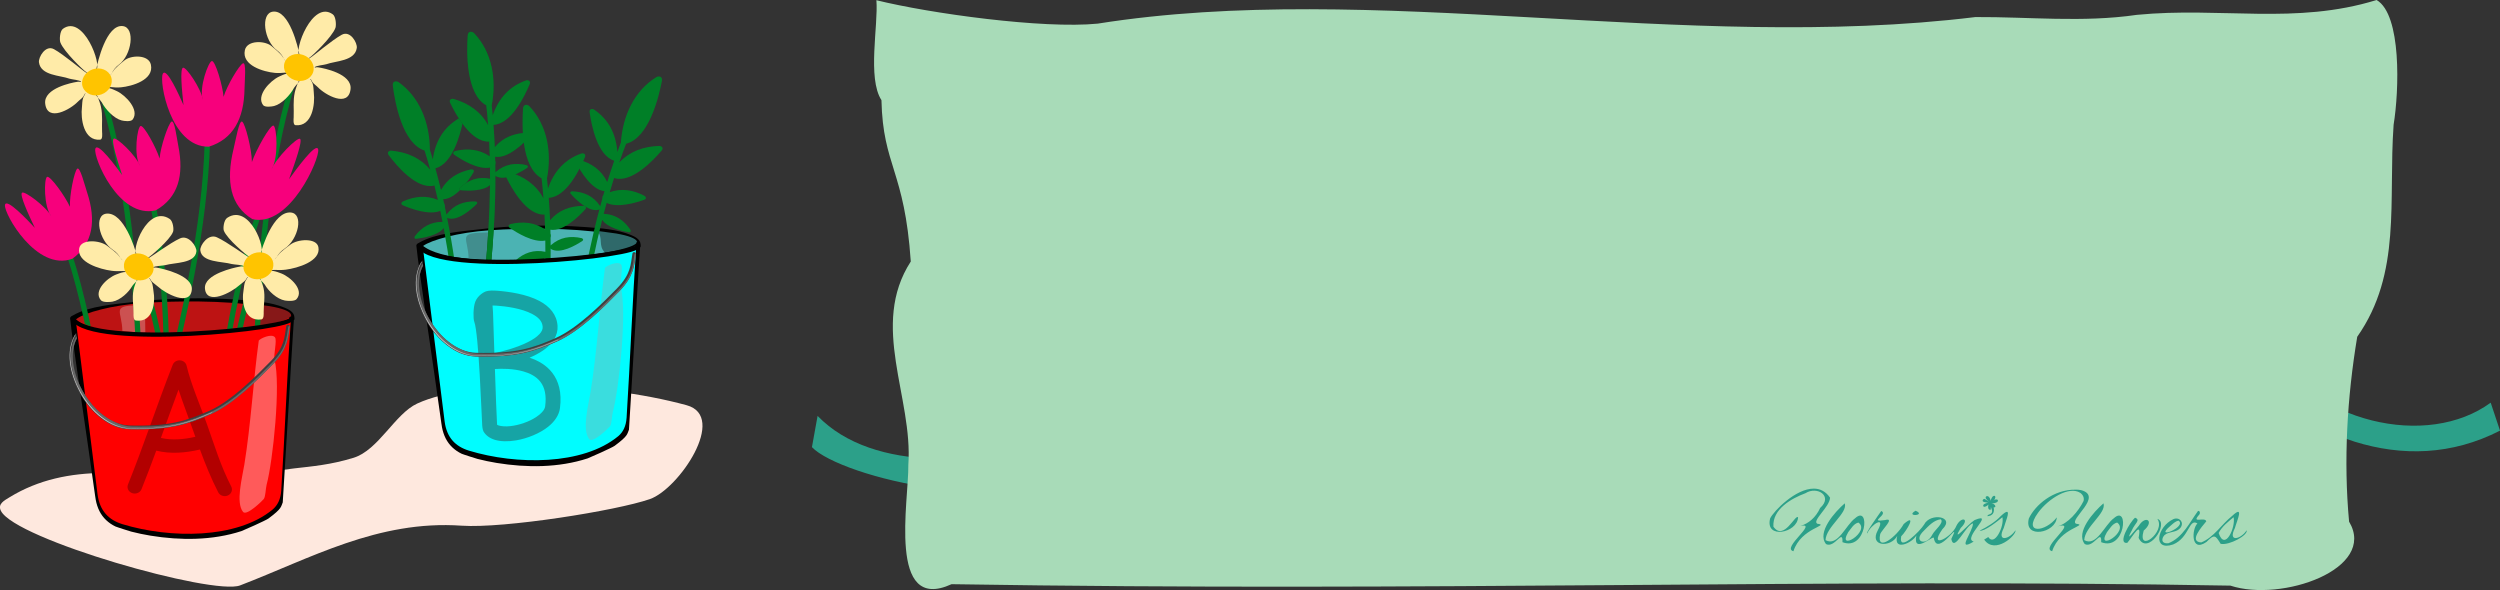 <?xml version="1.0" encoding="UTF-8" standalone="no"?>
<svg
   viewBox="-50.775 440.344 1760.379 415.487"
   width="1760.379"
   height="415.487"
   version="1.1"
   id="svg8"
   sodipodi:docname="2023-DE-02-question-interactive.svg"
   inkscape:version="1.1.1 (3bf5ae0d25, 2021-09-20)"
   xmlns:inkscape="http://www.inkscape.org/namespaces/inkscape"
   xmlns:sodipodi="http://sodipodi.sourceforge.net/DTD/sodipodi-0.dtd"
   xmlns="http://www.w3.org/2000/svg"
   xmlns:svg="http://www.w3.org/2000/svg"
   xmlns:serif="http://www.serif.com/">
  <rect x="-50.775" y="440.344" width="1760.379" height="415.487" fill="#333333" stroke="none"/>
  <defs
     id="defs12" />
  <sodipodi:namedview
     id="namedview10"
     pagecolor="#ffffff"
     bordercolor="#666666"
     borderopacity="1.0"
     inkscape:pageshadow="2"
     inkscape:pageopacity="0.0"
     inkscape:pagecheckerboard="0"
     showgrid="false"
     showguides="false"
     inkscape:zoom="0.67466865"
     inkscape:cx="922.67515"
     inkscape:cy="-97.084695"
     inkscape:window-width="2048"
     inkscape:window-height="1017"
     inkscape:window-x="-8"
     inkscape:window-y="-8"
     inkscape:window-maximized="1"
     inkscape:current-layer="svg8" />
  <path
     style="fill:#2ca089"
     d="m 1515.465,692.606 c 53.928,53.928 126.271,85.766 194.139,50.977 l -6.551,-19.703 c -44.288,32.445 -124.953,15.493 -162.674,-44.119 z"
     id="path2"
     sodipodi:nodetypes="ccccc" />
  <path
     style="fill:#2ca089;stroke-width:0.834"
     d="m 712.781,765.872 c -45.696,41.797 -171.938,10.294 -191.828,-10.663 l 3.973,-22.002 c 39.392,40.687 118.709,34.798 173.538,14.152 z"
     id="path4"
     sodipodi:nodetypes="ccccc" />
  <path
     d="m 569.9,510.875 c 1.046,46.644 16.284,49.059 20.648,113.605 -29.131,45.079 1.695,95.662 -1.723,143.286 0.409,24.758 -15.023,104.789 30.443,83.931 338.747,5.564 613.562,-4.237 900.48,1.017 36.073,11.866 103.552,-11.649 83.584,-45.069 -4.002,-43.224 -1.353,-87.554 5.736,-130.161 31.478,-44.876 21.792,-95.65 25.616,-149.311 3.919,-23.89 5.732,-77.476 -11.963,-87.83 -57.252,17.693 -109.609,4.687 -168.862,10.459 -38.128,5.562 -76.102,1.339 -113.615,1.555 -205.211,25.072 -424.545,-26.047 -618.11,4.628 -38.392,3.816 -117.979,-7.141 -155.801,-16.499 1.44,17.637 -6.517,54.749 3.566,70.387 z"
     style="font-variation-settings:normal;opacity:1;vector-effect:none;fill:#a8dbb8;fill-opacity:1;stroke-width:1.754;stroke-linecap:butt;stroke-linejoin:miter;stroke-miterlimit:4;stroke-dasharray:none;stroke-dashoffset:0;stroke-opacity:1;-inkscape-stroke:none;stop-color:#000000;stop-opacity:1"
     id="path6"
     sodipodi:nodetypes="cccccscccccccc" />
  <g
     id="g1500"
     transform="matrix(1.229,0,0,1.229,-301.65,68.64)"
     style="clip-rule:evenodd;fill-rule:evenodd;stroke-linecap:round;stroke-linejoin:round;stroke-miterlimit:1.5">
    <g
       transform="matrix(1,0,0,0.766,31.38,96.538)"
       id="g20">
      <path
         d="m 545.061,642.137 c 16.676,-7.558 44.729,-61.799 21.092,-70.235 -50.573,-18.051 -123.741,-19.622 -154.313,-1.279 -12.835,7.701 -22.216,34.878 -36.551,40.612 -26.372,10.549 -40.927,4.219 -71.072,19.291 -3.008,1.504 -11.081,1.799 -14.214,1.015 -38.523,-9.63 -78.593,-17.335 -111.685,9.138 -3.125,2.501 -7.002,5.017 -5.076,10.153 8.017,21.379 121.561,63.596 137.067,55.843 40.195,-20.098 78.943,-49.035 126.914,-44.674 24.219,2.202 88.779,-11.225 107.838,-19.864 z"
         style="fill:#fee8de"
         id="path18" />
    </g>
    <g
       id="g35"
       transform="translate(88.868,-14.424)">
      <path
         d="m 190.355,621.424 c -0.062,-0.016 -7.991,-2.462 -8.93,-2.908 -3.937,-1.872 -7.204,-4.883 -9.177,-8.792 -1.025,-2.029 -1.713,-4.216 -2.123,-6.449 -0.004,-0.024 -0.311,-1.836 -0.289,-1.847 l 0.036,-0.018 -0.05,-0.01 c -4.223,-30.967 -13.429,-91.205 -14.357,-102.008 -0.094,-1.091 0.842,-1.38 1.496,-1.766 9.378,-5.546 25.168,-6.588 32.609,-7.49 20.839,-2.526 42.179,-3.053 63.115,-1.488 8.437,0.631 17.624,1.248 25.562,4.451 2.272,0.917 5.444,2.456 5.664,5.306 0.047,0.608 0.282,1.619 -0.276,1.824 l -0.592,8.911 -1.157,18.686 -0.538,9.343 -0.358,6.202 -0.179,3.114 -3.552,58.226 c -1.122,2.486 -0.263,3.378 -8.182,9.227 -1.501,1.109 -14.451,6.878 -15.469,7.21 -16.63,5.427 -34.981,5.417 -52.104,2.618 -3.749,-0.612 -7.469,-1.399 -11.149,-2.342 z m 90.781,-122.212 -0.002,0.009 c -0.018,0.023 -0.063,0.151 -0.075,0.203 -0.015,0.06 -0.015,0.122 -0.014,0.184 l -0.62,9.339 -1.158,18.686 -1.075,18.687 -4.148,56.054 -0.003,0.012 c -10e-4,0.01 -0.002,0.02 -0.003,0.03 l 10e-4,0.035 -0.093,1.258 c -0.966,4.196 -8.037,8.884 -9.355,9.667 -3.714,2.207 -7.708,3.933 -11.81,5.278 -12.593,4.129 -26.244,4.898 -39.385,3.9 -7.549,-0.574 -15.045,-1.798 -22.379,-3.68 -0.336,-0.086 -7.855,-2.384 -8.489,-2.687 -2.381,-1.137 -4.511,-2.741 -6.16,-4.809 -1.62,-2.033 -2.693,-4.462 -3.321,-6.973 -0.201,-0.805 -0.357,-1.62 -0.483,-2.44 -0.044,-0.288 0.163,-0.811 -0.124,-0.868 l -0.013,-0.002 v -0.011 c -3.305,-33.814 -7.461,-67.556 -12.458,-101.162 2.281,-0.446 6.458,-2.733 8.158,-3.199 7.119,-1.95 14.468,-3.079 21.787,-3.955 19.13,-2.288 38.602,-2.841 57.837,-1.777 8.139,0.45 16.401,1.093 24.35,2.99 4.532,1.081 6.414,3.352 9.035,5.231 z m 0.005,0.006 0.008,0.003 -0.008,-0.006 z"
         style="fill-rule:nonzero"
         id="path22" />
      <g
         id="_1"
         serif:id="1"
         transform="matrix(2,0,0,2,-68.51,285.764)">
        <path
           d="m 118.409,109.797 c 12.224,3.156 54.495,2.625 56.88,-3.045 -1.865,-3.217 -13.518,-4.657 -26.249,-4.828 -5.357,-0.072 -10.904,0.081 -15.993,0.42 -9.318,0.621 -16.829,2.831 -19.098,4.47 -1.591,1.15 -0.743,1.528 4.46,2.983 z"
           style="fill:#bd1313"
           id="path24" />
      </g>
      <g
         transform="matrix(2,0,0,2,-68.195,284.309)"
         id="g29">
        <path
           d="m 126.774,111.065 c 3.087,0.303 3.232,0.372 6.587,0.441 -0.007,-1.778 -0.034,-3.921 -0.082,-5.884 0.544,-2.322 -0.311,-1.916 -2.343,-1.875 -7.4,0.166 -4.238,1.661 -4.162,7.311 z"
           style="fill:#cc5151"
           id="path27" />
      </g>
      <g
         transform="matrix(2,0,0,2,-68.195,284.309)"
         id="g33">
        <path
           d="m 163.699,103.265 5.326,0.73 c 15.083,2.612 -2.432,7.194 -3.176,5.485 -2.04,-2.039 -0.407,-4.01 -2.15,-6.215 z"
           style="fill:#871818"
           id="path31" />
      </g>
    </g>
    <g
       transform="matrix(-1,0,0,1,550.223,-104.523)"
       id="g47">
      <path
         d="m 200.205,595.974 c -2.644,-51.504 -7.36,-102.166 -22.399,-148.609 -0.259,-0.8 -1.119,-1.24 -1.92,-0.98 -0.8,0.259 -1.24,1.119 -0.981,1.919 14.96,46.198 19.625,96.595 22.255,147.827 0.043,0.84 0.761,1.487 1.601,1.444 0.84,-0.043 1.487,-0.76 1.444,-1.601 z"
         style="fill:#007f27"
         id="path37" />
      <g
         transform="rotate(-19.536,181.867,441.777)"
         id="g41">
        <path
           d="m 175.791,436.641 c 4.386,-1.618 3.822,-32.881 -9.989,-28.761 -2.09,0.624 -3.983,5.17 -3.983,6.799 0,5.526 7.342,19.992 8.141,20.791 0.478,0.477 0.727,1.89 0.727,1.89 0,0 -0.541,-1.268 -1.017,-1.744 -1.019,-1.019 -8.299,-13.664 -12.595,-18.455 -3.694,-4.119 -10.023,1.374 -10.629,4.232 -1.597,7.541 8.995,11.04 13.337,14.659 0.914,0.761 5.67,2.852 5.67,3.925 0,0.261 -0.51,-0.146 -0.727,-0.291 -0.497,-0.331 -1.595,-0.484 -2.18,-0.581 -1.48,-0.247 -18.635,-3.077 -20.646,5.815 -2.393,10.583 12.661,7.846 17.883,5.234 1.308,-0.653 3.098,-1.051 4.216,-1.89 0.279,-0.208 1.291,-1.471 1.6,-1.163 0.117,0.117 -0.491,0.3 -0.582,0.436 -0.343,0.515 -1,0.925 -1.454,1.454 -1.175,1.371 -1.674,3.204 -2.471,4.798 -2.977,5.953 -5.702,18.748 3.634,21.082 1.456,0.364 2.233,-2.984 2.472,-3.78 1.449,-4.83 3.571,-8.652 4.216,-13.812 0.269,-2.147 0.146,-4.119 0.146,-6.252 0,-0.19 -0.424,-1.758 -0.582,-1.599 -0.377,0.377 1.612,4.739 1.745,5.67 0.633,4.429 3.474,10.991 7.269,13.521 1.122,0.748 4.632,2.582 6.107,1.599 5.656,-3.771 0.935,-14.33 -3.054,-18.319 -1.066,-1.066 -2.203,-2.196 -3.489,-3.053 -0.741,-0.494 -2.472,-1.018 -2.472,-1.018 0,0 2.23,0.097 3.199,0.582 1.716,0.858 3.774,1.707 5.67,2.181 6.145,1.536 19.38,2.417 20.5,-6.543 0.75,-6.001 -9.129,-9.084 -13.666,-7.269 -2.695,1.078 -5.735,1.938 -7.997,3.634 -0.786,0.59 -1.632,1.241 -2.471,1.745 -0.448,0.269 -1.454,0.582 -1.454,0.582 0,0 1.927,-0.619 2.617,-1.309 1.635,-1.636 3.522,-2.864 5.67,-3.489 8.687,-2.53 16.121,-16.761 9.531,-20.06 -8.424,-4.216 -20.569,14.483 -22.892,18.759 z"
           style="fill:#ffeba8"
           id="path39" />
      </g>
      <g
         transform="matrix(0.785,-0.278,0.334,0.942,-58.153,100.267)"
         id="g45">
        <ellipse
           cx="125.147"
           cy="403.563"
           rx="10.356"
           ry="7.616"
           style="fill:#ffc400"
           id="ellipse43" />
      </g>
    </g>
    <g
       transform="translate(84.778,-96.249)"
       id="g59">
      <path
         d="m 200.205,595.974 c -2.644,-51.504 -7.36,-102.166 -22.399,-148.609 -0.259,-0.8 -1.119,-1.24 -1.92,-0.98 -0.8,0.259 -1.24,1.119 -0.981,1.919 14.96,46.198 19.625,96.595 22.255,147.827 0.043,0.84 0.761,1.487 1.601,1.444 0.84,-0.043 1.487,-0.76 1.444,-1.601 z"
         style="fill:#007f27"
         id="path49" />
      <g
         transform="rotate(-19.536,181.867,441.777)"
         id="g53">
        <path
           d="m 175.791,436.641 c 4.386,-1.618 3.822,-32.881 -9.989,-28.761 -2.09,0.624 -3.983,5.17 -3.983,6.799 0,5.526 7.342,19.992 8.141,20.791 0.478,0.477 0.727,1.89 0.727,1.89 0,0 -0.541,-1.268 -1.017,-1.744 -1.019,-1.019 -8.299,-13.664 -12.595,-18.455 -3.694,-4.119 -10.023,1.374 -10.629,4.232 -1.597,7.541 8.995,11.04 13.337,14.659 0.914,0.761 5.67,2.852 5.67,3.925 0,0.261 -0.51,-0.146 -0.727,-0.291 -0.497,-0.331 -1.595,-0.484 -2.18,-0.581 -1.48,-0.247 -18.635,-3.077 -20.646,5.815 -2.393,10.583 12.661,7.846 17.883,5.234 1.308,-0.653 3.098,-1.051 4.216,-1.89 0.279,-0.208 1.291,-1.471 1.6,-1.163 0.117,0.117 -0.491,0.3 -0.582,0.436 -0.343,0.515 -1,0.925 -1.454,1.454 -1.175,1.371 -1.674,3.204 -2.471,4.798 -2.977,5.953 -5.702,18.748 3.634,21.082 1.456,0.364 2.233,-2.984 2.472,-3.78 1.449,-4.83 3.571,-8.652 4.216,-13.812 0.269,-2.147 0.146,-4.119 0.146,-6.252 0,-0.19 -0.424,-1.758 -0.582,-1.599 -0.377,0.377 1.612,4.739 1.745,5.67 0.633,4.429 3.474,10.991 7.269,13.521 1.122,0.748 4.632,2.582 6.107,1.599 5.656,-3.771 0.935,-14.33 -3.054,-18.319 -1.066,-1.066 -2.203,-2.196 -3.489,-3.053 -0.741,-0.494 -2.472,-1.018 -2.472,-1.018 0,0 2.23,0.097 3.199,0.582 1.716,0.858 3.774,1.707 5.67,2.181 6.145,1.536 19.38,2.417 20.5,-6.543 0.75,-6.001 -9.129,-9.084 -13.666,-7.269 -2.695,1.078 -5.735,1.938 -7.997,3.634 -0.786,0.59 -1.632,1.241 -2.471,1.745 -0.448,0.269 -1.454,0.582 -1.454,0.582 0,0 1.927,-0.619 2.617,-1.309 1.635,-1.636 3.522,-2.864 5.67,-3.489 8.687,-2.53 16.121,-16.761 9.531,-20.06 -8.424,-4.216 -20.569,14.483 -22.892,18.759 z"
           style="fill:#ffeba8"
           id="path51" />
      </g>
      <g
         transform="matrix(0.785,-0.278,0.334,0.942,-58.153,100.267)"
         id="g57">
        <ellipse
           cx="125.147"
           cy="403.563"
           rx="10.356"
           ry="7.616"
           style="fill:#ffc400"
           id="ellipse55" />
      </g>
    </g>
    <g
       transform="matrix(0.944,0.33,-0.33,0.944,321.949,-125.352)"
       id="g69">
      <g
         transform="rotate(-2.719,485.782,738.582)"
         id="g63">
        <path
           d="m 200.205,595.974 c -2.644,-51.504 -7.36,-102.166 -22.399,-148.609 -0.259,-0.8 -1.119,-1.24 -1.92,-0.98 -0.8,0.259 -1.24,1.119 -0.981,1.919 14.96,46.198 19.625,96.595 22.255,147.827 0.043,0.84 0.761,1.487 1.601,1.444 0.84,-0.043 1.487,-0.76 1.444,-1.601 z"
           style="fill:#007f27"
           id="path61" />
      </g>
      <g
         transform="matrix(-0.725,0.441,0.36,0.591,228.082,134.232)"
         id="g67">
        <path
           d="m 291.421,319.872 c 3.709,5.447 5.284,61.009 -20.063,67.02 -17.246,-1.911 -27.212,-16.634 -31.78,-40.856 -1.226,-6.498 -5.049,-21.262 -2.548,-20.754 2.501,0.508 13.728,15.24 17.554,23.802 -0.973,-9.133 0.331,-30.832 2.679,-31.02 2.349,-0.188 12.542,19.695 11.414,29.892 -0.498,-9.247 6.288,-29.623 8.544,-29.471 2.255,0.151 3.951,17.972 4.988,30.382 1.294,-7.784 5.769,-34.051 9.212,-28.995 z"
           style="fill:#f7007c;font-variation-settings:normal;opacity:1;vector-effect:none;fill-opacity:1;stroke-width:1;stroke-linecap:butt;stroke-linejoin:miter;stroke-miterlimit:1.5;stroke-dasharray:none;stroke-dashoffset:0;stroke-opacity:1;-inkscape-stroke:none;stop-color:#000000;stop-opacity:1"
           id="path65" />
      </g>
    </g>
    <g
       transform="rotate(7.014,718.227,1454.171)"
       id="g79">
      <g
         transform="rotate(-2.719,485.782,738.582)"
         id="g73">
        <path
           d="m 200.205,595.974 c -2.644,-51.504 -7.36,-102.166 -22.399,-148.609 -0.259,-0.8 -1.119,-1.24 -1.92,-0.98 -0.8,0.259 -1.24,1.119 -0.981,1.919 14.96,46.198 19.625,96.595 22.255,147.827 0.043,0.84 0.761,1.487 1.601,1.444 0.84,-0.043 1.487,-0.76 1.444,-1.601 z"
           style="fill:#007f27"
           id="path71" />
      </g>
      <g
         transform="matrix(-0.725,0.441,0.36,0.591,228.082,134.232)"
         id="g77">
        <path
           d="m 291.421,319.872 c 3.709,5.447 5.284,61.009 -20.063,67.02 -17.246,-1.911 -27.212,-16.634 -31.78,-40.856 -1.226,-6.498 -5.049,-21.262 -2.548,-20.754 2.501,0.508 13.728,15.24 17.554,23.802 -0.973,-9.133 0.331,-30.832 2.679,-31.02 2.349,-0.188 12.542,19.695 11.414,29.892 -0.498,-9.247 6.288,-29.623 8.544,-29.471 2.255,0.151 3.951,17.972 4.988,30.382 1.294,-7.784 5.769,-34.051 9.212,-28.995 z"
           style="fill:#f7007c;font-variation-settings:normal;opacity:1;vector-effect:none;fill-opacity:1;stroke-width:1;stroke-linecap:butt;stroke-linejoin:miter;stroke-miterlimit:1.5;stroke-dasharray:none;stroke-dashoffset:0;stroke-opacity:1;-inkscape-stroke:none;stop-color:#000000;stop-opacity:1"
           id="path75" />
      </g>
    </g>
    <g
       transform="translate(75.016,-31.873)"
       id="g89">
      <g
         transform="rotate(-2.719,485.782,738.582)"
         id="g83">
        <path
           d="m 200.205,595.974 c -2.644,-51.504 -7.36,-102.166 -22.399,-148.609 -0.259,-0.8 -1.119,-1.24 -1.92,-0.98 -0.8,0.259 -1.24,1.119 -0.981,1.919 14.96,46.198 19.625,96.595 22.255,147.827 0.043,0.84 0.761,1.487 1.601,1.444 0.84,-0.043 1.487,-0.76 1.444,-1.601 z"
           style="fill:#007f27"
           id="path81" />
      </g>
      <g
         transform="matrix(-0.725,0.441,0.36,0.591,228.082,134.232)"
         id="g87">
        <path
           d="m 291.421,319.872 c 3.709,5.447 5.284,61.009 -20.063,67.02 -17.246,-1.911 -27.212,-16.634 -31.78,-40.856 -1.226,-6.498 -5.049,-21.262 -2.548,-20.754 2.501,0.508 13.728,15.24 17.554,23.802 -0.973,-9.133 0.331,-30.832 2.679,-31.02 2.349,-0.188 12.542,19.695 11.414,29.892 -0.498,-9.247 6.288,-29.623 8.544,-29.471 2.255,0.151 3.951,17.972 4.988,30.382 1.294,-7.784 5.769,-34.051 9.212,-28.995 z"
           style="fill:#f7007c"
           id="path85" />
      </g>
    </g>
    <g
       transform="matrix(-1,0,0,1,526.612,2.631)"
       id="g113">
      <g
         transform="matrix(-1,0,0,1,417.932,6.763)"
         id="g103">
        <path
           d="m 200.205,595.974 c -2.644,-51.504 -7.36,-102.166 -22.399,-148.609 -0.259,-0.8 -1.119,-1.24 -1.92,-0.98 -0.8,0.259 -1.24,1.119 -0.981,1.919 14.96,46.198 19.625,96.595 22.255,147.827 0.043,0.84 0.761,1.487 1.601,1.444 0.84,-0.043 1.487,-0.76 1.444,-1.601 z"
           style="fill:#007f27"
           id="path101" />
      </g>
      <g
         transform="matrix(1.003,-0.356,0.306,0.863,-65.88,132.297)"
         id="g107">
        <path
           d="m 175.791,436.641 c 4.386,-1.618 3.822,-32.881 -9.989,-28.761 -2.09,0.624 -3.983,5.17 -3.983,6.799 0,5.526 7.342,19.992 8.141,20.791 0.478,0.477 0.727,1.89 0.727,1.89 0,0 -0.541,-1.268 -1.017,-1.744 -1.019,-1.019 -8.299,-13.664 -12.595,-18.455 -3.694,-4.119 -10.023,1.374 -10.629,4.232 -1.597,7.541 8.995,11.04 13.337,14.659 0.914,0.761 5.67,2.852 5.67,3.925 0,0.261 -0.51,-0.146 -0.727,-0.291 -0.497,-0.331 -1.595,-0.484 -2.18,-0.581 -1.48,-0.247 -18.635,-3.077 -20.646,5.815 -2.393,10.583 12.661,7.846 17.883,5.234 1.308,-0.653 3.098,-1.051 4.216,-1.89 0.279,-0.208 1.291,-1.471 1.6,-1.163 0.117,0.117 -0.491,0.3 -0.582,0.436 -0.343,0.515 -1,0.925 -1.454,1.454 -1.175,1.371 -1.674,3.204 -2.471,4.798 -2.977,5.953 -5.702,18.748 3.634,21.082 1.456,0.364 2.233,-2.984 2.472,-3.78 1.449,-4.83 3.571,-8.652 4.216,-13.812 0.269,-2.147 0.146,-4.119 0.146,-6.252 0,-0.19 -0.424,-1.758 -0.582,-1.599 -0.377,0.377 1.612,4.739 1.745,5.67 0.633,4.429 3.474,10.991 7.269,13.521 1.122,0.748 4.632,2.582 6.107,1.599 5.656,-3.771 0.935,-14.33 -3.054,-18.319 -1.066,-1.066 -2.203,-2.196 -3.489,-3.053 -0.741,-0.494 -2.472,-1.018 -2.472,-1.018 0,0 2.23,0.097 3.199,0.582 1.716,0.858 3.774,1.707 5.67,2.181 6.145,1.536 19.38,2.417 20.5,-6.543 0.75,-6.001 -9.129,-9.084 -13.666,-7.269 -2.695,1.078 -5.735,1.938 -7.997,3.634 -0.786,0.59 -1.632,1.241 -2.471,1.745 -0.448,0.269 -1.454,0.582 -1.454,0.582 0,0 1.927,-0.619 2.617,-1.309 1.635,-1.636 3.522,-2.864 5.67,-3.489 8.687,-2.53 16.121,-16.761 9.531,-20.06 -8.424,-4.216 -20.569,14.483 -22.892,18.759 z"
           style="fill:#ffeba8"
           id="path105" />
      </g>
      <g
         transform="matrix(0.785,-0.278,0.334,0.942,9.944,107.367)"
         id="g111">
        <ellipse
           cx="125.147"
           cy="403.563"
           rx="10.356"
           ry="7.616"
           style="fill:#ffc400"
           id="ellipse109" />
      </g>
    </g>
    <g
       transform="translate(80.979,-52.603)"
       id="g123">
      <g
         transform="matrix(-0.998,-0.061,-0.061,0.998,480.25,26.046)"
         id="g117">
        <path
           d="m 200.205,595.974 c -2.644,-51.504 -7.36,-102.166 -22.399,-148.609 -0.259,-0.8 -1.119,-1.24 -1.92,-0.98 -0.8,0.259 -1.24,1.119 -0.981,1.919 14.96,46.198 19.625,96.595 22.255,147.827 0.043,0.84 0.761,1.487 1.601,1.444 0.84,-0.043 1.487,-0.76 1.444,-1.601 z"
           style="fill:#007f27"
           id="path115" />
      </g>
      <g
         transform="matrix(0.767,0.363,-0.333,0.704,188.459,109.725)"
         id="g121">
        <path
           d="m 291.421,319.872 c 3.709,5.447 5.284,61.009 -20.063,67.02 -17.246,-1.911 -27.212,-16.634 -31.78,-40.856 -1.226,-6.498 -5.049,-21.262 -2.548,-20.754 2.501,0.508 13.728,15.24 17.554,23.802 -0.973,-9.133 0.331,-30.832 2.679,-31.02 2.349,-0.188 12.542,19.695 11.414,29.892 -0.498,-9.247 6.288,-29.623 8.544,-29.471 2.255,0.151 3.951,17.972 4.988,30.382 1.294,-7.784 5.769,-34.051 9.212,-28.995 z"
           style="fill:#f7007c;font-variation-settings:normal;opacity:1;vector-effect:none;fill-opacity:1;stroke-width:0.942;stroke-linecap:butt;stroke-linejoin:miter;stroke-miterlimit:1.5;stroke-dasharray:none;stroke-dashoffset:0;stroke-opacity:1;-inkscape-stroke:none;stop-color:#000000;stop-opacity:1"
           id="path119" />
      </g>
    </g>
    <g
       transform="matrix(1.008,0,0,1,107.26,1.992)"
       id="g137">
      <g
         transform="matrix(-1,0,0,1,417.932,6.763)"
         id="g127">
        <path
           d="m 200.205,595.974 c -2.644,-51.504 -7.36,-102.166 -22.399,-148.609 -0.259,-0.8 -1.119,-1.24 -1.92,-0.98 -0.8,0.259 -1.24,1.119 -0.981,1.919 14.96,46.198 19.625,96.595 22.255,147.827 0.043,0.84 0.761,1.487 1.601,1.444 0.84,-0.043 1.487,-0.76 1.444,-1.601 z"
           style="fill:#007f27"
           id="path125" />
      </g>
      <g
         transform="matrix(1.003,-0.356,0.306,0.863,-65.88,132.297)"
         id="g131">
        <path
           d="m 175.791,436.641 c 4.386,-1.618 3.822,-32.881 -9.989,-28.761 -2.09,0.624 -3.983,5.17 -3.983,6.799 0,5.526 7.342,19.992 8.141,20.791 0.478,0.477 0.727,1.89 0.727,1.89 0,0 -0.541,-1.268 -1.017,-1.744 -1.019,-1.019 -8.299,-13.664 -12.595,-18.455 -3.694,-4.119 -10.023,1.374 -10.629,4.232 -1.597,7.541 8.995,11.04 13.337,14.659 0.914,0.761 5.67,2.852 5.67,3.925 0,0.261 -0.51,-0.146 -0.727,-0.291 -0.497,-0.331 -1.595,-0.484 -2.18,-0.581 -1.48,-0.247 -18.635,-3.077 -20.646,5.815 -2.393,10.583 12.661,7.846 17.883,5.234 1.308,-0.653 3.098,-1.051 4.216,-1.89 0.279,-0.208 1.291,-1.471 1.6,-1.163 0.117,0.117 -0.491,0.3 -0.582,0.436 -0.343,0.515 -1,0.925 -1.454,1.454 -1.175,1.371 -1.674,3.204 -2.471,4.798 -2.977,5.953 -5.702,18.748 3.634,21.082 1.456,0.364 2.233,-2.984 2.472,-3.78 1.449,-4.83 3.571,-8.652 4.216,-13.812 0.269,-2.147 0.146,-4.119 0.146,-6.252 0,-0.19 -0.424,-1.758 -0.582,-1.599 -0.377,0.377 1.612,4.739 1.745,5.67 0.633,4.429 3.474,10.991 7.269,13.521 1.122,0.748 4.632,2.582 6.107,1.599 5.656,-3.771 0.935,-14.33 -3.054,-18.319 -1.066,-1.066 -2.203,-2.196 -3.489,-3.053 -0.741,-0.494 -2.472,-1.018 -2.472,-1.018 0,0 2.23,0.097 3.199,0.582 1.716,0.858 3.774,1.707 5.67,2.181 6.145,1.536 19.38,2.417 20.5,-6.543 0.75,-6.001 -9.129,-9.084 -13.666,-7.269 -2.695,1.078 -5.735,1.938 -7.997,3.634 -0.786,0.59 -1.632,1.241 -2.471,1.745 -0.448,0.269 -1.454,0.582 -1.454,0.582 0,0 1.927,-0.619 2.617,-1.309 1.635,-1.636 3.522,-2.864 5.67,-3.489 8.687,-2.53 16.121,-16.761 9.531,-20.06 -8.424,-4.216 -20.569,14.483 -22.892,18.759 z"
           style="fill:#ffeba8"
           id="path129" />
      </g>
      <g
         transform="matrix(0.785,-0.278,0.334,0.942,9.944,107.367)"
         id="g135">
        <ellipse
           cx="125.147"
           cy="403.563"
           rx="10.356"
           ry="7.616"
           style="fill:#ffc400"
           id="ellipse133" />
      </g>
    </g>
    <g
       id="_11"
       serif:id="1"
       transform="matrix(2,0,0,1.976,20.672,272.432)">
      <path
         d="m 113.338,107.234 6.325,51.229 c 0.62,4.872 3.218,7.497 7.173,8.723 13.56,4.176 32.743,4.334 43.009,-4.272 1.392,-1.219 2.274,-2.907 2.453,-5.491 1.034,-16.544 1.703,-34.266 2.833,-50.864 0.559,3.858 -51.817,9.691 -61.748,1.041 z"
         style="fill:#ff0000"
         id="path139" />
    </g>
    <g
       transform="matrix(0.904,0,0,0.838,108.406,76.202)"
       id="g144">
      <path
         d="m 204.92,578.085 c 9.122,2.429 18.42,1.561 27.697,-0.764 3.358,9.822 6.979,19.573 11.577,29.255 1.082,2.28 3.812,3.252 6.092,2.17 2.28,-1.083 3.252,-3.813 2.17,-6.093 -6.913,-14.56 -10.494,-27.848 -15.426,-42.725 -4.224,-12.742 -10.057,-27.033 -12.901,-39.996 -0.435,-1.987 -2.132,-3.448 -4.162,-3.583 -2.031,-0.135 -3.906,1.087 -4.602,2.999 -5.243,14.407 -10.021,28.816 -14.832,43.153 -4.36,12.995 -8.748,25.932 -13.535,38.754 -0.883,2.365 0.32,5.001 2.685,5.884 2.364,0.882 5.001,-0.321 5.883,-2.685 3.264,-8.742 6.343,-17.537 9.354,-26.369 z m 24.781,-9.46 c -0.8,-2.415 -1.596,-4.834 -2.399,-7.258 -2.749,-8.291 -5.719,-16.63 -8.266,-25.015 -3.83,11.04 -7.481,22.068 -11.176,33.047 7.199,1.784 14.524,1.012 21.841,-0.774 z"
         style="fill:#b20000"
         id="path142" />
    </g>
    <g
       transform="translate(87.389,-14.541)"
       id="g148">
      <path
         d="m 283.555,499.51 c 2.772,5.585 -114.095,17.538 -125.115,0"
         style="fill:none;stroke:#000000;stroke-width:2.44px"
         id="path146" />
    </g>
    <g
       transform="matrix(2,0,0,2,20.672,269.885)"
       id="g152">
      <path
         d="m 161.694,149.54 c -0.572,3.569 -2.501,10.715 -0.344,13.381 1.026,1.289 5.567,-3.231 5.925,-3.672 0.551,-0.676 0.544,-3.018 0.834,-4.121 1.798,-6.69 4.127,-28.794 2.26,-35.76 -0.358,-1.316 0.806,-5.616 0.117,-6.47 -0.916,-1.144 -4.148,0.282 -4.63,0.957 -1.564,11.39 -2.212,23.662 -4.155,35.678 z"
         style="fill:#ff5a5a"
         id="path150" />
    </g>
    <g
       transform="matrix(2,0,0,2,20.672,269.885)"
       id="g156">
      <path
         d="m 173.718,109.776 c -0.545,3.184 -0.366,5.823 -4.479,10.019 -4.196,4.272 -11.217,11.369 -17.577,14.187 -6.498,2.873 -11.383,4.486 -22.745,4.196 -5.436,-0.138 -10.549,-4.547 -13.56,-9.977 -2.846,-5.133 -3.762,-11.093 -1.605,-15.007 l -0.187,-1.481 c -0.089,0.041 -0.165,0.103 -0.234,0.199 -3.038,4.403 -2.012,11.128 1.123,16.799 3.142,5.664 8.468,10.363 14.435,10.521 11.459,0.283 16.62,-1.398 23.166,-4.292 6.69,-2.949 13.704,-10.122 17.9,-14.408 4.286,-4.361 4.245,-7.531 4.769,-10.576 0.055,-0.331 -0.2,-0.627 -0.531,-0.621 -0.241,0.007 -0.448,0.193 -0.482,0.448 z"
         style="fill:#3f3f3f"
         id="path154" />
    </g>
    <g
       transform="matrix(2,0,0,2,20.672,269.885)"
       id="g160">
      <path
         d="m 174.283,110.052 c -0.545,3.17 -0.366,5.822 -4.479,10.019 -4.196,4.271 -11.217,11.368 -17.577,14.187 -6.512,2.873 -11.383,4.485 -22.745,4.196 -1.757,-0.042 -3.493,-0.545 -5.126,-1.371 -3.638,-1.654 -6.849,-5.003 -8.992,-8.875 -2.846,-5.113 -3.762,-11.052 -1.626,-14.966 l -0.097,-0.647 c -2.715,4.389 -1.66,10.9 1.385,16.398 2.116,3.818 5.23,7.194 8.854,9.04 1.585,0.724 3.28,1.158 5.016,1.206 11.459,0.283 16.62,-1.398 23.165,-4.292 6.691,-2.949 13.705,-10.122 17.901,-14.408 4.286,-4.362 4.245,-7.531 4.768,-10.577 0.021,-0.117 0,-0.234 -0.048,-0.337 -0.213,0.048 -0.379,0.213 -0.406,0.434 z"
         style="fill:#686868"
         id="path158" />
    </g>
    <g
       transform="matrix(2,0,0,2,20.672,269.885)"
       id="g164">
      <path
         d="m 114.647,128.663 c 3.087,5.698 8.441,10.259 14.408,10.404 11.458,0.289 16.716,-1.605 23.268,-4.499 l 0.29,-0.248 c -6.546,2.893 -11.914,4.961 -23.372,4.678 -5.967,-0.152 -11.293,-4.851 -14.435,-10.521 -2.894,-5.223 -3.983,-11.356 -1.757,-15.724 0.117,-0.289 0.647,-0.978 0.124,-0.455 -2.619,4.555 -1.585,10.722 1.481,16.358 z"
         style="fill:#c5c5c5"
         id="path162" />
    </g>
    <g
       transform="translate(287.234,-56.086)"
       id="g306">
      <path
         d="m 190.355,621.424 c -0.062,-0.016 -7.991,-2.462 -8.93,-2.908 -3.937,-1.872 -7.204,-4.883 -9.177,-8.792 -1.025,-2.029 -1.713,-4.216 -2.123,-6.449 -0.004,-0.024 -0.311,-1.836 -0.289,-1.847 l 0.036,-0.018 -0.05,-0.01 c -4.223,-30.967 -13.429,-91.205 -14.357,-102.008 -0.094,-1.091 0.842,-1.38 1.496,-1.766 9.378,-5.546 25.168,-6.588 32.609,-7.49 20.839,-2.526 42.179,-3.053 63.115,-1.488 8.437,0.631 17.624,1.248 25.562,4.451 2.272,0.917 5.444,2.456 5.664,5.306 0.047,0.608 0.282,1.619 -0.276,1.824 l -0.592,8.911 -1.157,18.686 -0.538,9.343 -0.358,6.202 -0.179,3.114 -3.552,58.226 c -1.122,2.486 -0.263,3.378 -8.182,9.227 -1.501,1.109 -14.451,6.878 -15.469,7.21 -16.63,5.427 -34.981,5.417 -52.104,2.618 -3.749,-0.612 -7.469,-1.399 -11.149,-2.342 z m 90.781,-122.212 -0.002,0.009 c -0.018,0.023 -0.063,0.151 -0.075,0.203 -0.015,0.06 -0.015,0.122 -0.014,0.184 l -0.62,9.339 -1.158,18.686 -1.075,18.687 -4.148,56.054 -0.003,0.012 c -10e-4,0.01 -0.002,0.02 -0.003,0.03 l 10e-4,0.035 -0.093,1.258 c -0.966,4.196 -8.037,8.884 -9.355,9.667 -3.714,2.207 -7.708,3.933 -11.81,5.278 -12.593,4.129 -26.244,4.898 -39.385,3.9 -7.549,-0.574 -15.045,-1.798 -22.379,-3.68 -0.336,-0.086 -7.855,-2.384 -8.489,-2.687 -2.381,-1.137 -4.511,-2.741 -6.16,-4.809 -1.62,-2.033 -2.693,-4.462 -3.321,-6.973 -0.201,-0.805 -0.357,-1.62 -0.483,-2.44 -0.044,-0.288 0.163,-0.811 -0.124,-0.868 l -0.013,-0.002 v -0.011 c -3.305,-33.814 -7.461,-67.556 -12.458,-101.162 2.281,-0.446 6.458,-2.733 8.158,-3.199 7.119,-1.95 14.468,-3.079 21.787,-3.955 19.13,-2.288 38.602,-2.841 57.837,-1.777 8.139,0.45 16.401,1.093 24.35,2.99 4.532,1.081 6.414,3.352 9.035,5.231 z m 0.005,0.006 0.008,0.003 -0.008,-0.006 z"
         style="fill-rule:nonzero"
         id="path304" />
    </g>
    <g
       id="_14"
       serif:id="1"
       transform="matrix(2,0,0,2,218.724,229.678)">
      <path
         d="m 118.409,109.797 c 12.224,3.156 54.495,2.625 56.88,-3.045 -1.865,-3.217 -13.518,-4.657 -26.249,-4.828 -5.357,-0.072 -10.904,0.081 -15.993,0.42 -9.318,0.621 -16.829,2.831 -19.098,4.47 -1.591,1.15 -0.743,1.528 4.46,2.983 z"
         style="fill:#4bb3b3"
         id="path308" />
    </g>
    <g
       transform="matrix(2,0,0,2,219.039,228.223)"
       id="g313">
      <path
         d="m 126.774,111.065 c 3.087,0.303 3.232,0.372 6.587,0.441 -0.007,-1.778 -0.034,-3.921 -0.082,-5.884 0.544,-2.322 -0.311,-1.916 -2.343,-1.875 -7.4,0.166 -4.238,1.661 -4.162,7.311 z"
         style="fill:#418e8e"
         id="path311" />
    </g>
    <g
       transform="matrix(2,0,0,2,219.039,228.223)"
       id="g317">
      <path
         d="m 163.699,103.265 5.326,0.73 c 15.083,2.612 -2.432,7.194 -3.176,5.485 -2.04,-2.039 -0.407,-4.01 -2.15,-6.215 z"
         style="fill:#2f696a"
         id="path315" />
    </g>
    <g
       transform="translate(76.729,-61.969)"
       id="g321">
      <path
         d="m 370.654,450.669 c -12.653,-4.056 -16.941,-27.27 -18.209,-37.182 -0.352,-2.758 2.114,-2.855 3.334,-1.995 11.817,8.339 17.851,22.955 17.919,38.694 0.574,1.828 1.133,3.662 1.677,5.504 1.408,-10.277 6.15,-18.265 14.822,-23.391 0.981,-0.58 2.872,-0.377 2.459,1.668 -1.477,7.332 -5.94,24.404 -15.809,26.856 1.146,4.115 2.22,8.259 3.227,12.431 3.722,-6.645 9.696,-10.254 17.201,-11.802 0.86,-0.178 2.186,0.42 1.374,1.776 -2.799,4.674 -9.861,15.09 -17.333,15.332 0.171,0.756 0.34,1.512 0.508,2.271 0.371,0.419 0.583,1.479 0.487,2.236 0.312,1.453 0.617,2.91 0.916,4.373 0.019,-0.112 0.055,-0.207 0.107,-0.275 4.213,-5.476 9.866,-7.53 16.46,-7.346 0.674,0.019 1.546,0.686 0.685,1.54 -3.097,3.069 -10.831,9.917 -16.519,8.052 -0.157,-0.051 -0.302,-0.212 -0.422,-0.428 6.902,34.473 9.82,70.576 11.695,107.103 0.043,0.84 -0.604,1.557 -1.444,1.601 -0.84,0.043 -1.558,-0.604 -1.601,-1.445 -1.768,-34.448 -4.457,-68.519 -10.576,-101.188 -3.269,4.318 -11.857,5.736 -15.741,6.165 -1.205,0.133 -1.176,-0.965 -0.767,-1.5 3.959,-5.186 9.04,-8.281 15.833,-8.187 -0.412,-2.111 -0.84,-4.215 -1.282,-6.311 -6.466,2.646 -16.839,-1.195 -21.44,-3.188 -1.451,-0.629 -0.722,-1.887 0.08,-2.244 6.706,-2.987 13.374,-3.618 19.988,-0.826 -0.636,-2.791 -1.3,-5.57 -1.994,-8.336 -0.115,0.086 -0.233,0.145 -0.349,0.17 -9.994,2.1 -21.375,-11.499 -25.855,-17.517 -1.246,-1.674 0.377,-2.664 1.512,-2.558 9.03,0.84 16.67,4.139 22.323,10.954 -1.028,-3.692 -2.116,-7.363 -3.266,-11.007 z"
         style="fill:#007f27"
         id="path319" />
    </g>
    <g
       transform="rotate(11.196,874.997,978.586)"
       id="g325">
      <path
         d="m 370.654,450.669 c -12.653,-4.056 -16.941,-27.27 -18.209,-37.182 -0.352,-2.758 2.114,-2.855 3.334,-1.995 11.817,8.339 17.851,22.955 17.919,38.694 0.574,1.828 1.133,3.662 1.677,5.504 1.408,-10.277 6.15,-18.265 14.822,-23.391 0.981,-0.58 2.872,-0.377 2.459,1.668 -1.477,7.332 -5.94,24.404 -15.809,26.856 1.146,4.115 2.22,8.259 3.227,12.431 3.722,-6.645 9.696,-10.254 17.201,-11.802 0.86,-0.178 2.186,0.42 1.374,1.776 -2.799,4.674 -9.861,15.09 -17.333,15.332 0.171,0.756 0.34,1.512 0.508,2.271 0.371,0.419 0.583,1.479 0.487,2.236 0.312,1.453 0.617,2.91 0.916,4.373 0.019,-0.112 0.055,-0.207 0.107,-0.275 4.213,-5.476 9.866,-7.53 16.46,-7.346 0.674,0.019 1.546,0.686 0.685,1.54 -3.097,3.069 -10.831,9.917 -16.519,8.052 -0.157,-0.051 -0.302,-0.212 -0.422,-0.428 6.902,34.473 9.82,70.576 11.695,107.103 0.043,0.84 -0.604,1.557 -1.444,1.601 -0.84,0.043 -1.558,-0.604 -1.601,-1.445 -1.768,-34.448 -4.457,-68.519 -10.576,-101.188 -3.269,4.318 -11.857,5.736 -15.741,6.165 -1.205,0.133 -1.176,-0.965 -0.767,-1.5 3.959,-5.186 9.04,-8.281 15.833,-8.187 -0.412,-2.111 -0.84,-4.215 -1.282,-6.311 -6.466,2.646 -16.839,-1.195 -21.44,-3.188 -1.451,-0.629 -0.722,-1.887 0.08,-2.244 6.706,-2.987 13.374,-3.618 19.988,-0.826 -0.636,-2.791 -1.3,-5.57 -1.994,-8.336 -0.115,0.086 -0.233,0.145 -0.349,0.17 -9.994,2.1 -21.375,-11.499 -25.855,-17.517 -1.246,-1.674 0.377,-2.664 1.512,-2.558 9.03,0.84 16.67,4.139 22.323,10.954 -1.028,-3.692 -2.116,-7.363 -3.266,-11.007 z"
         style="fill:#145327"
         id="path323" />
    </g>
    <g
       transform="rotate(11.196,874.997,978.586)"
       id="g329">
      <path
         d="m 370.654,450.669 c -12.653,-4.056 -16.941,-27.27 -18.209,-37.182 -0.352,-2.758 2.114,-2.855 3.334,-1.995 11.817,8.339 17.851,22.955 17.919,38.694 0.574,1.828 1.133,3.662 1.677,5.504 1.408,-10.277 6.15,-18.265 14.822,-23.391 0.981,-0.58 2.872,-0.377 2.459,1.668 -1.477,7.332 -5.94,24.404 -15.809,26.856 1.146,4.115 2.22,8.259 3.227,12.431 3.722,-6.645 9.696,-10.254 17.201,-11.802 0.86,-0.178 2.186,0.42 1.374,1.776 -2.799,4.674 -9.861,15.09 -17.333,15.332 0.171,0.756 0.34,1.512 0.508,2.271 0.371,0.419 0.583,1.479 0.487,2.236 0.312,1.453 0.617,2.91 0.916,4.373 0.019,-0.112 0.055,-0.207 0.107,-0.275 4.213,-5.476 9.866,-7.53 16.46,-7.346 0.674,0.019 1.546,0.686 0.685,1.54 -3.097,3.069 -10.831,9.917 -16.519,8.052 -0.157,-0.051 -0.302,-0.212 -0.422,-0.428 6.902,34.473 9.82,70.576 11.695,107.103 0.043,0.84 -0.604,1.557 -1.444,1.601 -0.84,0.043 -1.558,-0.604 -1.601,-1.445 -1.768,-34.448 -4.457,-68.519 -10.576,-101.188 -3.269,4.318 -11.857,5.736 -15.741,6.165 -1.205,0.133 -1.176,-0.965 -0.767,-1.5 3.959,-5.186 9.04,-8.281 15.833,-8.187 -0.412,-2.111 -0.84,-4.215 -1.282,-6.311 -6.466,2.646 -16.839,-1.195 -21.44,-3.188 -1.451,-0.629 -0.722,-1.887 0.08,-2.244 6.706,-2.987 13.374,-3.618 19.988,-0.826 -0.636,-2.791 -1.3,-5.57 -1.994,-8.336 -0.115,0.086 -0.233,0.145 -0.349,0.17 -9.994,2.1 -21.375,-11.499 -25.855,-17.517 -1.246,-1.674 0.377,-2.664 1.512,-2.558 9.03,0.84 16.67,4.139 22.323,10.954 -1.028,-3.692 -2.116,-7.363 -3.266,-11.007 z"
         style="fill:#007f27;font-variation-settings:normal;opacity:1;vector-effect:none;fill-opacity:1;stroke-width:1;stroke-linecap:butt;stroke-linejoin:miter;stroke-miterlimit:1.5;stroke-dasharray:none;stroke-dashoffset:0;stroke-opacity:1;-inkscape-stroke:none;stop-color:#000000;stop-opacity:1"
         id="path327" />
    </g>
    <g
       transform="rotate(11.196,677.405,1161.116)"
       id="g333">
      <path
         d="m 370.654,450.669 c -12.653,-4.056 -16.941,-27.27 -18.209,-37.182 -0.352,-2.758 2.114,-2.855 3.334,-1.995 11.817,8.339 17.851,22.955 17.919,38.694 0.574,1.828 1.133,3.662 1.677,5.504 1.408,-10.277 6.15,-18.265 14.822,-23.391 0.981,-0.58 2.872,-0.377 2.459,1.668 -1.477,7.332 -5.94,24.404 -15.809,26.856 1.146,4.115 2.22,8.259 3.227,12.431 3.722,-6.645 9.696,-10.254 17.201,-11.802 0.86,-0.178 2.186,0.42 1.374,1.776 -2.799,4.674 -9.861,15.09 -17.333,15.332 0.171,0.756 0.34,1.512 0.508,2.271 0.371,0.419 0.583,1.479 0.487,2.236 0.312,1.453 0.617,2.91 0.916,4.373 0.019,-0.112 0.055,-0.207 0.107,-0.275 4.213,-5.476 9.866,-7.53 16.46,-7.346 0.674,0.019 1.546,0.686 0.685,1.54 -3.097,3.069 -10.831,9.917 -16.519,8.052 -0.157,-0.051 -0.302,-0.212 -0.422,-0.428 6.902,34.473 9.82,70.576 11.695,107.103 0.043,0.84 -0.604,1.557 -1.444,1.601 -0.84,0.043 -1.558,-0.604 -1.601,-1.445 -1.768,-34.448 -4.457,-68.519 -10.576,-101.188 -3.269,4.318 -11.857,5.736 -15.741,6.165 -1.205,0.133 -1.176,-0.965 -0.767,-1.5 3.959,-5.186 9.04,-8.281 15.833,-8.187 -0.412,-2.111 -0.84,-4.215 -1.282,-6.311 -6.466,2.646 -16.839,-1.195 -21.44,-3.188 -1.451,-0.629 -0.722,-1.887 0.08,-2.244 6.706,-2.987 13.374,-3.618 19.988,-0.826 -0.636,-2.791 -1.3,-5.57 -1.994,-8.336 -0.115,0.086 -0.233,0.145 -0.349,0.17 -9.994,2.1 -21.375,-11.499 -25.855,-17.517 -1.246,-1.674 0.377,-2.664 1.512,-2.558 9.03,0.84 16.67,4.139 22.323,10.954 -1.028,-3.692 -2.116,-7.363 -3.266,-11.007 z"
         style="fill:#007f27"
         id="path331" />
    </g>
    <g
       transform="matrix(-0.998,-0.063,-0.063,0.998,961.174,-41.62)"
       id="g377">
      <path
         d="m 370.654,450.669 c -12.653,-4.056 -16.941,-27.27 -18.209,-37.182 -0.352,-2.758 2.114,-2.855 3.334,-1.995 11.817,8.339 17.851,22.955 17.919,38.694 0.574,1.828 1.133,3.662 1.677,5.504 1.408,-10.277 6.15,-18.265 14.822,-23.391 0.981,-0.58 2.872,-0.377 2.459,1.668 -1.477,7.332 -5.94,24.404 -15.809,26.856 1.146,4.115 2.22,8.259 3.227,12.431 3.722,-6.645 9.696,-10.254 17.201,-11.802 0.86,-0.178 2.186,0.42 1.374,1.776 -2.799,4.674 -9.861,15.09 -17.333,15.332 0.171,0.756 0.34,1.512 0.508,2.271 0.371,0.419 0.583,1.479 0.487,2.236 0.312,1.453 0.617,2.91 0.916,4.373 0.019,-0.112 0.055,-0.207 0.107,-0.275 4.213,-5.476 9.866,-7.53 16.46,-7.346 0.674,0.019 1.546,0.686 0.685,1.54 -3.097,3.069 -10.831,9.917 -16.519,8.052 -0.157,-0.051 -0.302,-0.212 -0.422,-0.428 6.902,34.473 9.82,70.576 11.695,107.103 0.043,0.84 -0.604,1.557 -1.444,1.601 -0.84,0.043 -1.558,-0.604 -1.601,-1.445 -1.768,-34.448 -4.457,-68.519 -10.576,-101.188 -3.269,4.318 -11.857,5.736 -15.741,6.165 -1.205,0.133 -1.176,-0.965 -0.767,-1.5 3.959,-5.186 9.04,-8.281 15.833,-8.187 -0.412,-2.111 -0.84,-4.215 -1.282,-6.311 -6.466,2.646 -16.839,-1.195 -21.44,-3.188 -1.451,-0.629 -0.722,-1.887 0.08,-2.244 6.706,-2.987 13.374,-3.618 19.988,-0.826 -0.636,-2.791 -1.3,-5.57 -1.994,-8.336 -0.115,0.086 -0.233,0.145 -0.349,0.17 -9.994,2.1 -21.375,-11.499 -25.855,-17.517 -1.246,-1.674 0.377,-2.664 1.512,-2.558 9.03,0.84 16.67,4.139 22.323,10.954 -1.028,-3.692 -2.116,-7.363 -3.266,-11.007 z"
         style="fill:#007f27"
         id="path375" />
    </g>
    <g
       id="_15"
       serif:id="1"
       transform="matrix(2,0,0,1.976,219.039,230.771)">
      <path
         d="m 113.338,107.234 6.325,51.229 c 0.62,4.872 3.218,7.497 7.173,8.723 13.56,4.176 32.743,4.334 43.009,-4.272 1.392,-1.219 2.274,-2.907 2.453,-5.491 1.034,-16.544 1.703,-34.266 2.833,-50.864 0.559,3.858 -51.817,9.691 -61.748,1.041 z"
         style="fill:#00fdff;stroke:#000000;stroke-width:0.5px;stroke-linecap:butt;stroke-miterlimit:2"
         id="path379" />
    </g>
    <g
       transform="translate(-13.548,-70.082)"
       id="g384">
      <path
         d="m 489.394,556.822 c 2.601,6.584 4.242,54.683 4.561,59.511 0.138,2.073 0.632,3.217 0.729,3.384 1.298,2.222 3.508,3.883 6.481,4.8 3.277,1.01 7.651,1.104 12.267,0.308 6.497,-1.12 13.484,-3.964 18.278,-7.78 3.823,-3.042 6.277,-6.749 6.786,-10.63 1.206,-9.194 -0.856,-15.692 -4.421,-20.321 -3.285,-4.265 -7.952,-6.988 -13.002,-8.61 2.83,-1.219 5.521,-2.619 7.807,-4.205 5.378,-3.733 8.591,-8.538 8.239,-14.042 -0.41,-6.433 -4.472,-11.119 -10.375,-14.272 -7.29,-3.894 -17.513,-5.369 -24.31,-5.863 -1.947,-0.141 -4.495,-0.229 -6.355,0.361 -0.826,0.262 -4.655,2.174 -6.105,5.963 -1.25,3.265 -1.22,9.777 -0.58,11.396 z m 13.088,59.061 -0.009,-0.114 c -0.291,-4.4 -0.767,-17.736 -1.239,-31.811 3.991,-0.258 10.308,-0.311 16.202,1.344 3.791,1.065 7.438,2.835 9.876,6.001 2.445,3.175 3.547,7.696 2.72,14.002 -0.251,1.918 -1.749,3.557 -3.638,5.061 -3.772,3.002 -9.301,5.165 -14.412,6.046 -2.673,0.461 -5.229,0.578 -7.325,0.185 -0.855,-0.161 -1.646,-0.317 -2.175,-0.714 z m -2.614,-68.301 c 0.67,-0.005 1.463,-10e-4 1.947,0.034 5.835,0.425 14.649,1.536 20.907,4.878 3.132,1.673 5.66,3.874 5.878,7.287 0.1,1.564 -0.677,2.897 -1.8,4.119 -1.647,1.793 -4.018,3.303 -6.653,4.631 -6.373,3.212 -14.256,5.253 -19.216,6.343 -0.302,-9.052 -0.585,-17.682 -0.801,-23.678 -0.035,-0.969 -0.163,-2.515 -0.262,-3.614 z"
         style="fill:#16a4a5"
         id="path382" />
    </g>
    <g
       transform="translate(285.756,-56.203)"
       id="g388">
      <path
         d="m 283.555,499.51 c 2.772,5.585 -114.095,17.538 -125.115,0"
         style="fill:none;stroke:#000000;stroke-width:2.44px"
         id="path386" />
    </g>
    <g
       transform="matrix(2,0,0,2,219.039,228.223)"
       id="g392">
      <path
         d="m 161.694,149.54 c -0.572,3.569 -2.501,10.715 -0.344,13.381 1.026,1.289 5.567,-3.231 5.925,-3.672 0.551,-0.676 0.544,-3.018 0.834,-4.121 1.798,-6.69 4.127,-28.794 2.26,-35.76 -0.358,-1.316 0.806,-5.616 0.117,-6.47 -0.916,-1.144 -4.148,0.282 -4.63,0.957 -1.564,11.39 -2.212,23.662 -4.155,35.678 z"
         style="fill:#3addde"
         id="path390" />
    </g>
    <g
       transform="matrix(2,0,0,2,219.039,228.223)"
       id="g396">
      <path
         d="m 173.718,109.776 c -0.545,3.184 -0.366,5.823 -4.479,10.019 -4.196,4.272 -11.217,11.369 -17.577,14.187 -6.498,2.873 -11.383,4.486 -22.745,4.196 -5.436,-0.138 -10.549,-4.547 -13.56,-9.977 -2.846,-5.133 -3.762,-11.093 -1.605,-15.007 l -0.187,-1.481 c -0.089,0.041 -0.165,0.103 -0.234,0.199 -3.038,4.403 -2.012,11.128 1.123,16.799 3.142,5.664 8.468,10.363 14.435,10.521 11.459,0.283 16.62,-1.398 23.166,-4.292 6.69,-2.949 13.704,-10.122 17.9,-14.408 4.286,-4.361 4.245,-7.531 4.769,-10.576 0.055,-0.331 -0.2,-0.627 -0.531,-0.621 -0.241,0.007 -0.448,0.193 -0.482,0.448 z"
         style="fill:#3f3f3f"
         id="path394" />
    </g>
    <g
       transform="matrix(2,0,0,2,219.039,228.223)"
       id="g400">
      <path
         d="m 174.283,110.052 c -0.545,3.17 -0.366,5.822 -4.479,10.019 -4.196,4.271 -11.217,11.368 -17.577,14.187 -6.512,2.873 -11.383,4.485 -22.745,4.196 -1.757,-0.042 -3.493,-0.545 -5.126,-1.371 -3.638,-1.654 -6.849,-5.003 -8.992,-8.875 -2.846,-5.113 -3.762,-11.052 -1.626,-14.966 l -0.097,-0.647 c -2.715,4.389 -1.66,10.9 1.385,16.398 2.116,3.818 5.23,7.194 8.854,9.04 1.585,0.724 3.28,1.158 5.016,1.206 11.459,0.283 16.62,-1.398 23.165,-4.292 6.691,-2.949 13.705,-10.122 17.901,-14.408 4.286,-4.362 4.245,-7.531 4.768,-10.577 0.021,-0.117 0,-0.234 -0.048,-0.337 -0.213,0.048 -0.379,0.213 -0.406,0.434 z"
         style="fill:#686868"
         id="path398" />
    </g>
    <g
       transform="matrix(2,0,0,2,219.039,228.223)"
       id="g404">
      <path
         d="m 114.647,128.663 c 3.087,5.698 8.441,10.259 14.408,10.404 11.458,0.289 16.716,-1.605 23.268,-4.499 l 0.29,-0.248 c -6.546,2.893 -11.914,4.961 -23.372,4.678 -5.967,-0.152 -11.293,-4.851 -14.435,-10.521 -2.894,-5.223 -3.983,-11.356 -1.757,-15.724 0.117,-0.289 0.647,-0.978 0.124,-0.455 -2.619,4.555 -1.585,10.722 1.481,16.358 z"
         style="fill:#c5c5c5"
         id="path402" />
    </g>
  </g>
  <path
     id="path9678"
     style="font-size:70.169px;-inkscape-font-specification:'Alex Brush, Normal';font-variation-settings:normal;vector-effect:none;fill:#2ca089;fill-opacity:1;stroke-width:0.825;stroke-linecap:butt;stroke-linejoin:miter;stroke-miterlimit:4;stroke-dasharray:none;stroke-dashoffset:0;stroke-opacity:1;-inkscape-stroke:none;stop-color:#000000"
     d="m 1226.444,784.402 c -12.867,-0.067 -28.323,15.84 -30.777,20.996 -3.827,14.839 19.068,10.346 19.676,-0.744 -1.816,-2.738 -10.063,17.067 -17.369,6.514 -0.79,-12.177 12.516,-19.78 22.531,-23.512 8.439,-5.354 19.607,2.157 10.389,10.359 -3.084,6.794 -8.3,11.073 -13.91,12.658 13.057,-2.828 -13.745,15.648 -4.91,17.824 5.317,-16.701 26.184,-18.125 16.797,-19.371 -3.924,-2.123 8.722,-11.759 9,-18.342 -3.136,-4.562 -7.137,-6.361 -11.426,-6.383 z m 184.537,0.727 c -16.128,-0.19 -28.679,10.916 -33.133,20.27 -3.826,14.839 19.068,10.346 19.676,-0.744 -7.986,10.521 -24.279,12.095 -13.131,-3.352 7.216,-9.855 21.834,-18.97 29.598,-13.936 1.904,1.306 2.961,3.357 2.394,5.742 -3.607,7.306 -11.215,16.276 -18.631,17.91 16.259,-4.399 -12.623,15.231 -3.5,17.479 5.317,-16.701 26.187,-18.125 16.799,-19.371 -5.294,-2.864 19.579,-19.411 3.529,-23.672 l -2.031,-0.271 c -0.527,-0.03 -1.05,-0.049 -1.57,-0.055 z m -57.447,4.336 c -1.389,-0.097 -2.333,2.395 -2.652,3.48 0.026,-1.174 -1.395,-4.17 -3.135,-3.01 -0.307,0.205 -0.392,0.942 -0.312,1.168 0.269,0.767 2.157,2.36 2.324,2.426 0.1,0.039 0.209,0.221 0.209,0.221 0,0 -0.148,-0.144 -0.248,-0.184 -0.214,-0.084 -2.004,-1.428 -2.93,-1.85 -0.796,-0.363 -1.549,0.757 -1.508,1.187 0.109,1.137 1.987,1.024 2.863,1.281 0.184,0.054 1.053,0.074 1.105,0.223 0.013,0.038 -0.089,0.011 -0.131,0.002 -0.096,-0.019 -0.282,0.023 -0.381,0.043 -0.251,0.05 -3.155,0.625 -3.047,1.973 0.129,1.604 2.424,0.372 3.139,-0.285 0.179,-0.164 0.448,-0.321 0.588,-0.5 0.035,-0.045 0.136,-0.277 0.201,-0.252 0.025,0.011 -0.064,0.07 -0.072,0.094 -0.03,0.091 -0.117,0.184 -0.164,0.283 -0.123,0.257 -0.113,0.54 -0.164,0.807 -0.191,0.994 -0.01,2.924 1.611,2.721 0.253,-0.03 0.215,-0.542 0.215,-0.666 -7e-4,-0.461 0.051,-0.885 0.063,-1.316 0.341,0.881 0.664,1.755 0.82,2.424 0.549,3.343 -3.404,2.33 -3.242,4.111 3.417,-0.265 5.217,-2.325 4.385,-6.277 0.257,0.038 0.805,0.074 0.98,-0.129 0.729,-0.843 -0.547,-2.043 -1.385,-2.371 -0.224,-0.088 -0.462,-0.18 -0.711,-0.226 -0.143,-0.026 -0.447,0 -0.447,0 0,0 0.363,-0.114 0.543,-0.102 0.318,0.023 0.693,0.023 1.022,-0.019 1.066,-0.134 3.241,-0.76 2.986,-2.066 -0.171,-0.875 -1.913,-0.745 -2.557,-0.236 -0.382,0.302 -0.831,0.594 -1.113,0.957 -0.011,0.015 -0.024,0.03 -0.035,0.043 0.168,-0.243 0.364,-0.465 0.619,-0.633 1.278,-0.842 1.784,-3.237 0.561,-3.322 z m -1.408,4.232 c -0.017,0.019 -0.031,0.042 -0.049,0.06 -0.011,0.011 -0.023,0.019 -0.039,0.03 0.034,-0.03 0.056,-0.06 0.088,-0.092 z m -103.912,1.061 c -6.853,5.941 -19.869,20.388 -13.166,28.719 6.188,3.085 11.952,-11.349 11.547,-1.346 17.036,6.53 19.832,-26.817 8.939,-16.885 -6.525,4.622 -12.188,20.321 -20.861,15.439 0.371,-9.485 15.797,-18.971 13.541,-25.928 z m 182.182,0 c -6.854,5.941 -19.867,20.388 -13.166,28.719 6.188,3.085 11.952,-11.349 11.547,-1.346 17.035,6.528 19.836,-26.816 8.941,-16.885 -6.525,4.623 -12.191,20.32 -20.863,15.439 0.371,-9.485 15.794,-18.968 13.541,-25.928 z m -132.295,5.209 c -7.939,4.487 8.068,3.536 0,0 z m 199.106,0.144 c -0.08,9.9e-4 -0.166,0.011 -0.256,0.03 -5.729,7.752 -10.681,18.756 -20.846,22.73 -5.197,0.502 -5.057,-3.357 -2.668,-5.812 3.62,-2.886 8.477,-1.375 11.326,-5.311 2.46,-3.526 -0.746,-7.589 -5.1,-5.895 -11.757,5.523 -14.801,22.854 -0.24,17.875 11.545,-4.79 11.025,-18.714 17.121,-14.791 -3.947,3.593 -4.999,20.965 6.381,13.01 5.605,-5.725 6.231,-4.714 9.982,1.342 6.196,1.24 19.367,-6.123 18.303,-9.551 -4.026,6.317 -13.496,8.815 -8.275,-1.562 1.344,-5.049 6.921,-16.899 -2.002,-8.504 -7.492,5.949 -12.673,14.954 -21.709,18.629 -9.021,-0.546 0.437,-11.075 3.555,-14.861 -0.962,-3.554 -11.129,2.13 -4.859,-4.826 0.628,-0.71 0.497,-2.52 -0.713,-2.502 z m -223.297,0.03 c -2.313,3.337 -11.691,16.438 -9.838,15.725 2.652,-6.204 13.235,-12.902 7.408,-2.127 -6.355,11.623 9.184,12.367 13.674,3.98 -2.976,11.043 10.774,4.99 13.48,-0.42 -2.792,14.267 12.939,-1.24 12.314,2.055 2.596,14.228 20.272,-15.789 12.283,0.521 2.002,9.903 10.094,-9.721 15.26,-11.018 0.202,5.553 -12.233,20.623 0.502,12.842 -8.332,-2.209 15.861,-21.402 0.646,-15.148 -4.704,2.909 -16.902,17.401 -9.789,5.578 6.785,-6.718 0.407,-8.537 -3.061,-1.486 -2.98,7.936 -20.113,17.028 -9.881,2.402 9.482,-9.1 -8.597,-12.013 -12.848,-3.297 -2.699,4.385 -18.325,20.222 -16.104,8.217 3.863,-3.72 11.384,-16.856 1.754,-8.627 -4.559,8.38 -19.4,20.537 -16.555,7.15 0.83,-2.825 11.032,-12.058 3.357,-9.924 -12.229,1.885 2.792,-3.898 -2.606,-6.424 z m 88.494,0.609 c -0.711,-0.008 -2.035,0.823 -4.266,2.922 -3.873,4.228 -10.234,8.103 -15.002,10.348 3.407,0.773 12.705,-6.682 16.076,-9.482 1.447,6.309 -5.494,20.903 -9.957,13.959 l -2.887,1.807 c 7.583,10.918 22.961,-3.212 22.047,-6.564 -4.026,6.316 -13.496,8.816 -8.275,-1.562 1.01,-3.786 4.397,-11.398 2.264,-11.426 z m 159.606,3.787 c 1.6,6.987 -6.109,24.361 -10.535,11.113 2.333,-4.55 6.67,-7.898 10.535,-11.113 z m -69.391,0.35 c -3.68,3.121 -12.722,18.662 -5.482,17.719 4.133,-4.884 10.399,-16.342 7.986,-3.514 6.128,13.102 22.134,-10.521 13.18,-13.396 6.312,8.937 -14.417,24.962 -9.605,8.275 7.823,-6.64 1.49,-11.304 -3.461,-3.371 -3.077,3.56 -10.196,12.931 -4.854,3.143 1.965,-4.728 6.483,-7.258 2.236,-8.855 z m -136.809,1.098 c 2.678,2.447 -4.436,7.636 -6.039,10.984 -4.178,8.321 -14.025,4.826 -5.893,-2.883 3.343,-3.35 6.963,-7.474 11.932,-8.102 z m 167.481,0.984 c 6.055,4.482 -17.874,13.878 -5.887,3.779 1.762,-1.486 3.473,-3.407 5.887,-3.779 z m -225.469,1.33 c 8.851,6.235 -15.504,21.096 -7.184,6.793 1.991,-2.467 3.842,-6.02 7.184,-6.793 z m 182.182,0 c 8.854,6.232 -15.506,21.097 -7.184,6.793 1.991,-2.466 3.843,-6.02 7.184,-6.793 z"
     sodipodi:nodetypes="scccccccccsccccccccccccccssccssccsccsccsccssccccccssccssssccccsccccccccccccccccccccccccccccccccccccccccccccccccccccccccccccccccccccccccccccccccccccc" />
</svg>
